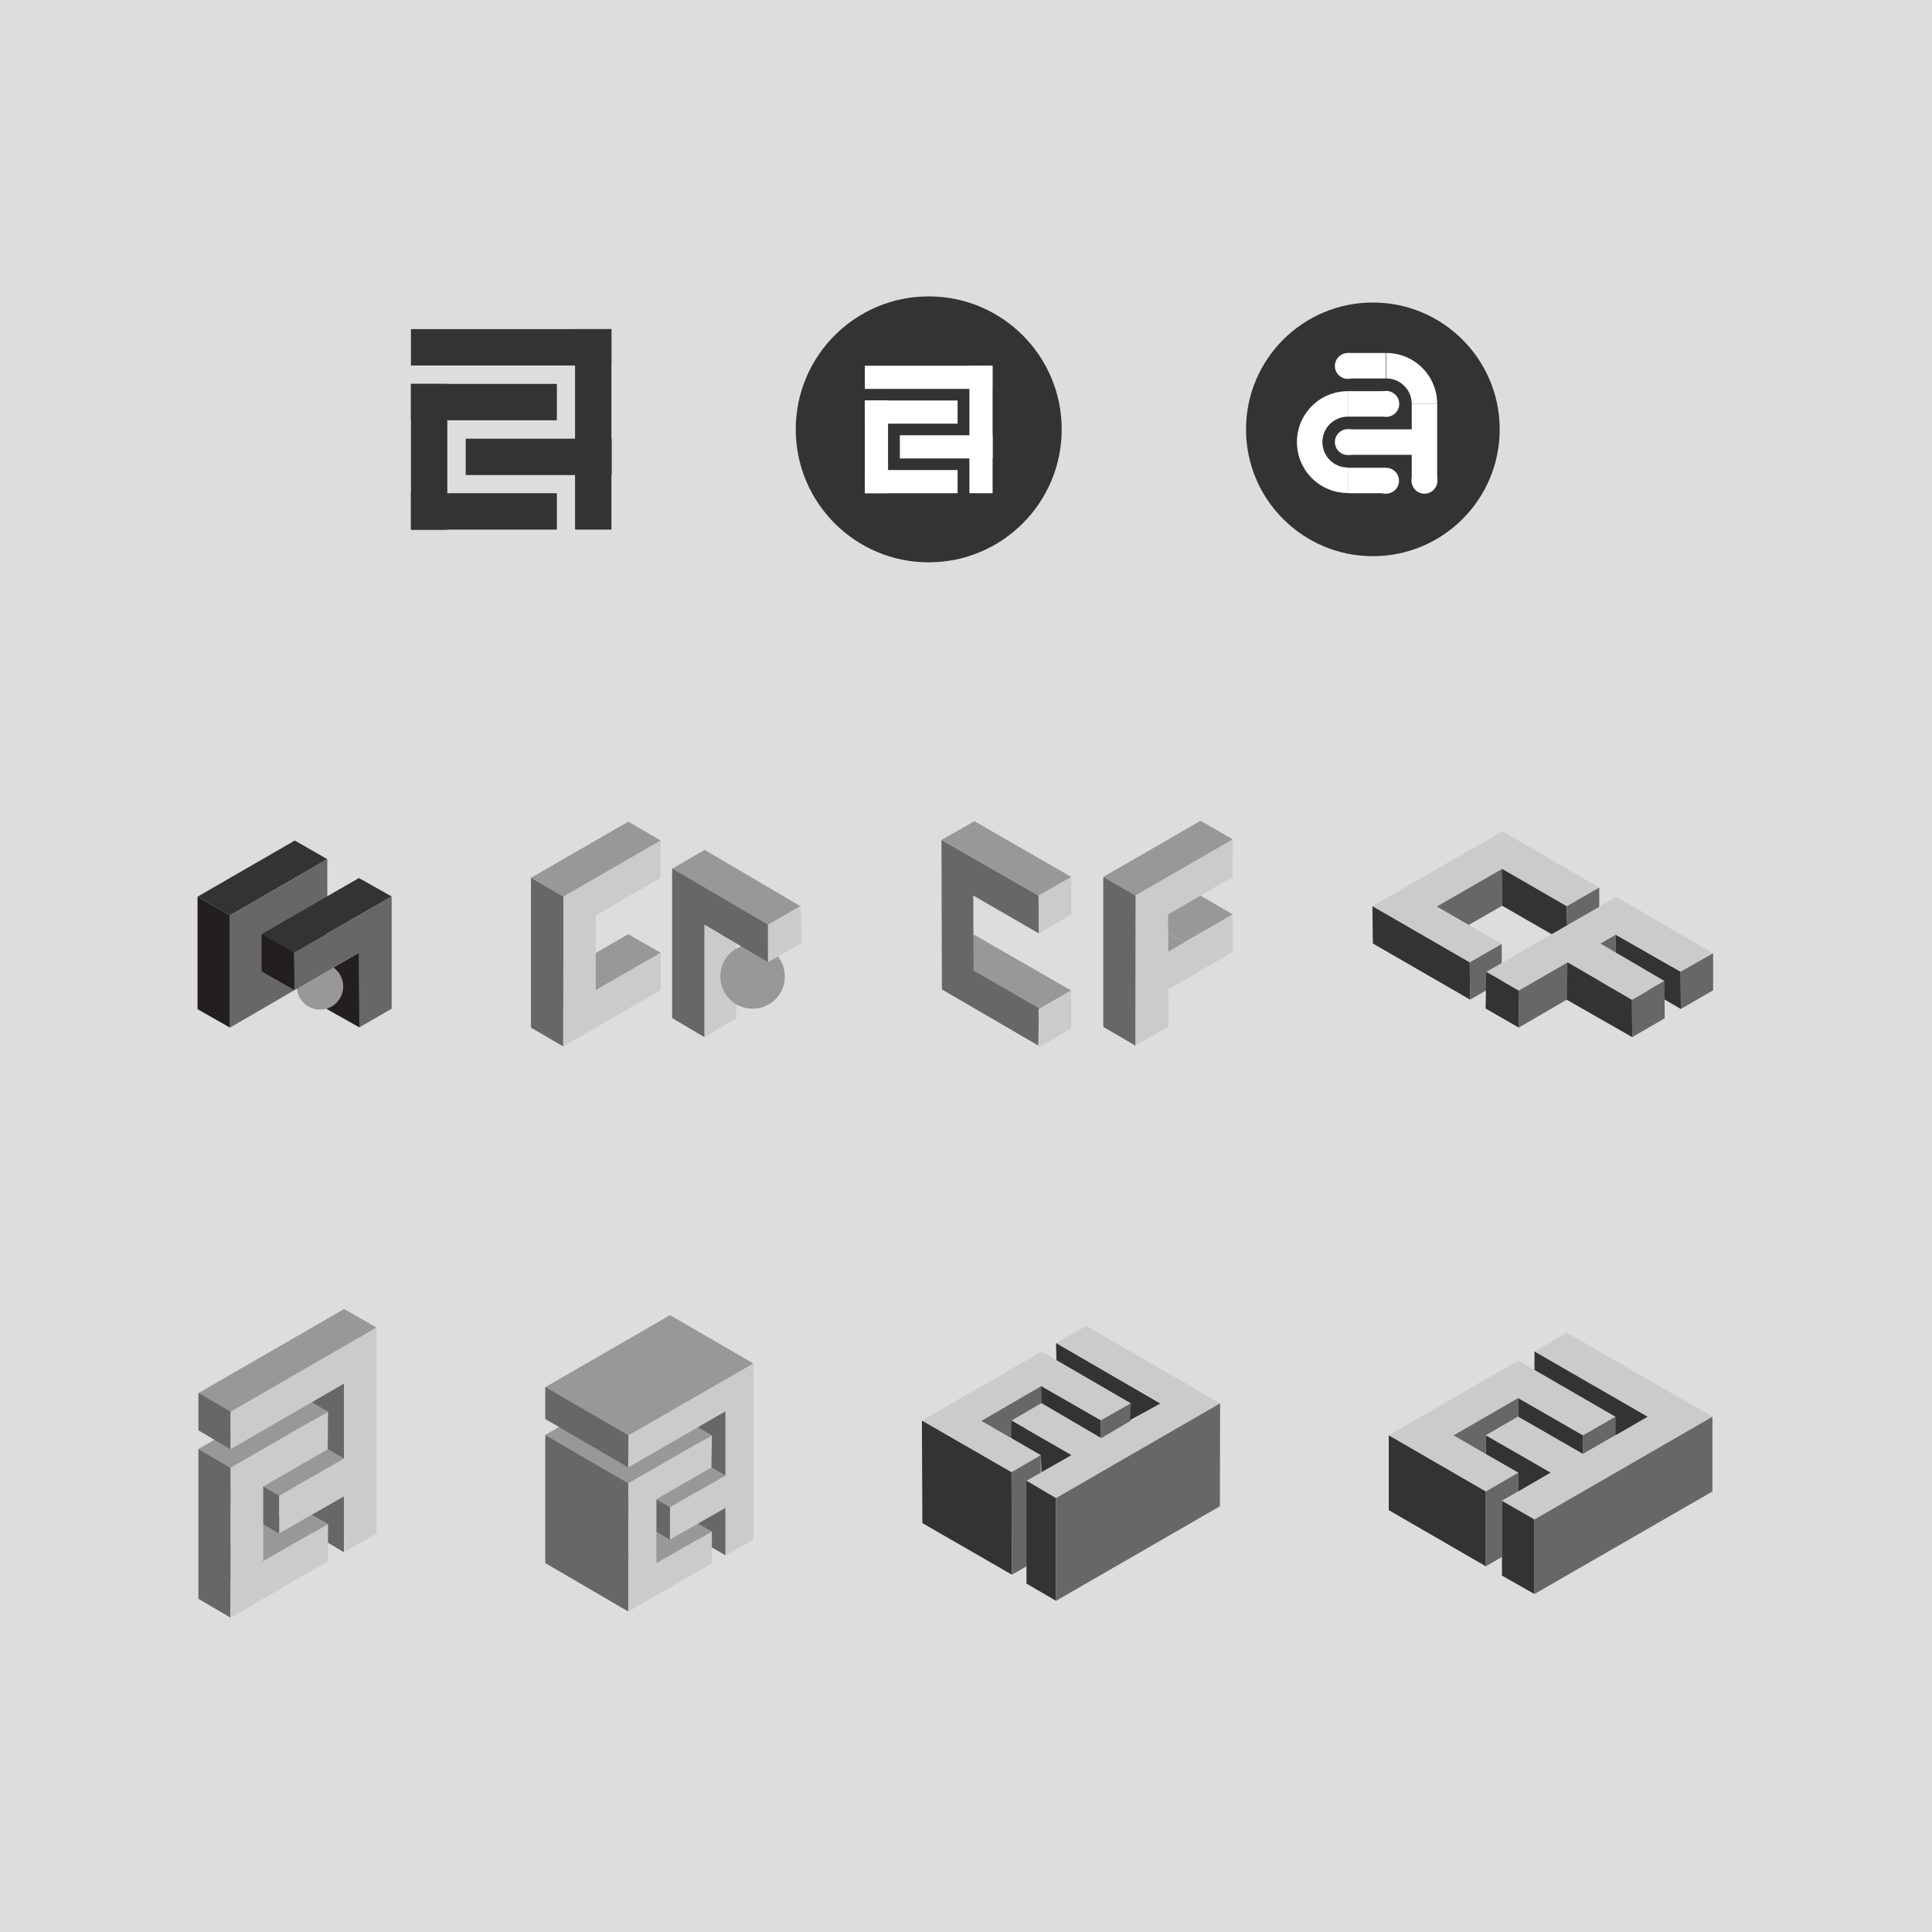 <?xml version="1.0" encoding="utf-8"?>
<!-- Generator: Adobe Illustrator 18.1.0, SVG Export Plug-In . SVG Version: 6.00 Build 0)  -->
<!DOCTYPE svg PUBLIC "-//W3C//DTD SVG 1.1//EN" "http://www.w3.org/Graphics/SVG/1.1/DTD/svg11.dtd">
<svg version="1.1" id="Layer_1" xmlns="http://www.w3.org/2000/svg" xmlns:xlink="http://www.w3.org/1999/xlink" x="0px" y="0px"
	 viewBox="0 0 850 850" style="enable-background:new 0 0 850 850;" xml:space="preserve">
<style type="text/css">
	.st0{fill:#DDDDDD;}
	.st1{fill:#333333;}
	.st2{fill:#FFFFFF;}
	.st3{fill:#231F20;}
	.st4{fill:#676767;}
	.st5{fill:#989898;}
	.st6{fill:#CCCBCB;}
</style>
<rect class="st0" width="850" height="850"/>
<g>
	<g>
		<circle class="st1" cx="408.6" cy="188.9" r="58.5"/>
		<g>
			<rect x="380.5" y="160.9" class="st2" width="56.1" height="10.2"/>
			<rect x="380.5" y="176.2" class="st2" width="40.8" height="10.2"/>
			<rect x="395.9" y="191.5" class="st2" width="40.8" height="10.2"/>
			<rect x="426.5" y="160.9" class="st2" width="10.2" height="56.1"/>
			<rect x="380.5" y="176.2" class="st2" width="10.2" height="40.8"/>
			<rect x="380.5" y="206.8" class="st2" width="40.8" height="10.2"/>
		</g>
	</g>
	<g>
		<rect x="180.8" y="144.8" class="st1" width="88.2" height="16"/>
		<rect x="180.8" y="168.9" class="st1" width="64.2" height="16"/>
		<rect x="204.9" y="193" class="st1" width="64.2" height="16"/>
		<rect x="253" y="144.8" class="st1" width="16" height="88.2"/>
		<rect x="180.8" y="168.9" class="st1" width="16" height="64.2"/>
		<rect x="180.8" y="217" class="st1" width="64.2" height="16"/>
	</g>
	<g>
		<circle class="st1" cx="604" cy="188.9" r="55.8"/>
		<g>
			<rect x="593" y="155.3" class="st2" width="16.7" height="11.2"/>
			<rect x="593" y="172.1" class="st2" width="16.8" height="11.2"/>
			<rect x="593.4" y="188.9" class="st2" width="33.3" height="11.2"/>
			<rect x="621.1" y="177.7" class="st2" width="11.2" height="33.8"/>
			<rect x="593" y="205.8" class="st2" width="16.5" height="11.2"/>
			<path class="st2" d="M593,172.1c-12.4,0-22.4,10-22.4,22.4c0,12.4,10,22.4,22.4,22.4v-11.2c-6.2,0-11.2-5-11.2-11.2
				c0-6.2,5-11.2,11.2-11.2V172.1z"/>
			<circle class="st2" cx="609.8" cy="211.5" r="5.7"/>
			<circle class="st2" cx="626.7" cy="211.5" r="5.7"/>
			<circle class="st2" cx="593" cy="194.5" r="5.7"/>
			<circle class="st2" cx="593" cy="161" r="5.7"/>
			<circle class="st2" cx="609.9" cy="177.7" r="5.7"/>
			<path class="st2" d="M609.9,166.5c6.2,0,11.2,5,11.2,11.2h11.2c0-12.4-10-22.4-22.4-22.4V166.5z"/>
		</g>
	</g>
</g>
<g>
	<g>
		<polygon class="st3" points="101.2,402.7 101.2,452.1 86.9,444 86.9,394.5 		"/>
		<polygon class="st1" points="86.9,394.5 129.7,369.8 144,378 101.2,402.7 		"/>
		<polygon class="st4" points="144,378 144,394.5 115.5,411 115.5,427.4 143.7,411.1 143.7,427.4 101.2,452.1 101.2,402.7 		"/>
		<polygon class="st1" points="143.7,411.1 129.8,402.7 115.5,411 115.5,427.4 		"/>
		<g>
			<polygon class="st3" points="158,419.1 158.1,452 143.7,443.9 143.7,427.4 			"/>
			<circle class="st5" cx="140.8" cy="434" r="10.2"/>
			<polygon class="st1" points="115.1,411 129.4,419.1 172.3,394.4 157.9,386.3 			"/>
			<polygon class="st3" points="115.1,411 115.1,427.4 129.6,435.6 129.4,419.1 			"/>
			<polygon class="st4" points="129.6,435.6 158,419.1 158.1,452 172.3,443.8 172.3,394.4 129.4,419.1 			"/>
		</g>
	</g>
	<g>
		<g>
			<polygon class="st5" points="233.6,386.2 276.4,361.5 290.7,369.8 247.9,394.5 			"/>
			<polygon class="st5" points="233.6,435.7 276.4,411 290.7,419.2 247.9,443.9 			"/>
			<polygon class="st4" points="233.6,386.2 233.6,452.1 247.8,460.4 247.9,394.5 			"/>
			<polygon class="st6" points="290.7,369.8 290.5,386.3 262.1,402.7 262.1,435.6 290.7,419.2 290.7,435.6 247.8,460.4 247.9,394.5 
							"/>
		</g>
		<polygon class="st6" points="323.9,448 323.9,415 309.9,407 309.9,456.3 		"/>
		<circle class="st5" cx="331.1" cy="429.6" r="14.2"/>
		<polygon class="st5" points="295.7,382.2 310,373.9 352.2,398.7 337.9,406.9 		"/>
		<polygon class="st4" points="295.7,382.1 295.7,447.9 309.9,456.3 309.9,431.6 309.9,414.8 309.9,406.8 337.9,423.3 337.9,406.8 
					"/>
		<polygon class="st6" points="337.9,406.8 337.9,423.3 352.8,414.9 352.2,398.7 		"/>
	</g>
	<g>
		<g>
			<polyline class="st4" points="660.7,382.2 660.7,382.7 660.9,398.5 632.1,415 632.1,398.8 			"/>
			<polygon class="st6" points="661,365.7 603.8,398.7 646.6,423.4 660.7,415.3 632.1,398.8 660.7,382.4 689.3,398.7 703.6,390.5 
							"/>
			<polygon class="st1" points="603.8,398.7 604,415.1 646.8,439.8 646.6,423.4 			"/>
			<polygon class="st1" points="660.7,382.2 660.9,398.5 689.6,415 689.3,398.7 			"/>
			<polygon class="st4" points="646.8,439.8 646.6,423.4 660.7,415.3 660.7,431.8 			"/>
			<polygon class="st4" points="703.6,390.5 689.3,398.7 689.6,415 703.6,407 			"/>
		</g>
		<g>
			<polygon class="st4" points="668.2,452.1 710.8,427.3 710.8,411.2 668.1,435.8 			"/>
			<polygon class="st1" points="710.8,411.2 710.8,427.3 739.5,443.9 739.4,427.5 			"/>
			<polygon class="st6" points="711.1,394.6 653.9,427.6 668.1,435.8 689.6,423.4 718,439.9 732.3,431.6 704.1,415.1 710.8,411.2 
				739.4,427.5 753.7,419.4 			"/>
			<polygon class="st1" points="653.9,427.6 653.6,443.7 668.2,452.1 668.1,435.8 			"/>
			<polygon class="st1" points="689.6,423.4 689.4,439.9 718.1,456.3 718,439.9 			"/>
			<polygon class="st4" points="739.4,427.5 739.5,443.9 753.7,435.7 753.7,419.4 			"/>
			<polygon class="st4" points="718.1,456.3 732.4,448 732.3,431.6 718,439.9 			"/>
		</g>
	</g>
	<g>
		<polygon class="st5" points="456.9,444 414.2,419.4 428.7,411.3 471.3,435.8 		"/>
		<polygon class="st5" points="506.8,406.4 528.1,394 542.4,402.3 521,414.6 		"/>
		<polygon class="st5" points="521,431.2 506.7,423.1 506.7,406.4 521.1,414.7 		"/>
		<polygon class="st6" points="506.7,422.9 506.7,439.5 542.4,418.8 542.4,402.3 		"/>
		<polygon class="st5" points="485.4,385.8 528.2,361.1 542.4,369.3 499.6,394 		"/>
		<polygon class="st6" points="542.4,369.3 542.3,385.9 513.9,402.3 514.1,451.6 499.5,460 499.6,394 		"/>
		<polygon class="st4" points="456.9,394 414.2,369.5 414.4,435.3 456.8,460 457.1,443.6 428.3,427 428.2,394 457.1,410.7 		"/>
		<polygon class="st4" points="485.4,385.8 485.4,451.8 499.5,460 499.6,394 		"/>
		<polygon class="st6" points="456.9,394 471.3,385.8 471.3,402.3 457.1,410.7 		"/>
		<polygon class="st6" points="456.9,444.1 471.3,435.9 471.3,452.4 457.1,460.8 		"/>
		<polygon class="st5" points="456.9,394 414.2,369.5 428.7,361.3 471.3,385.8 		"/>
	</g>
</g>
<g>
	<g>
		<polygon class="st6" points="667.9,598.6 611,631.5 653.7,656.2 668,647.9 639.5,631.5 667.9,615.1 696.4,631.5 710.7,623.3 		"/>
		<polygon class="st1" points="611,631.5 611,664.4 653.7,689.1 653.7,656.2 		"/>
		<polygon class="st4" points="667.9,656.2 660.8,660.3 660.8,685 653.7,689.1 653.7,656.2 668,647.9 		"/>
		<polygon class="st4" points="696.4,631.5 696.4,639.7 710.7,631.5 710.7,623.3 		"/>
		<polygon class="st1" points="667.9,623.3 667.9,615.1 696.4,631.5 696.4,639.7 		"/>
		<polygon class="st4" points="667.9,615.1 639.5,631.5 653.7,639.7 653.7,631.5 667.9,623.3 		"/>
		<polygon class="st6" points="653.7,631.5 682.2,647.9 660.8,660.3 675.1,668.5 753.4,623.3 689.3,586.3 675.1,594.6 724.9,623.3 
			696.4,639.7 667.9,623.3 		"/>
		<polygon class="st1" points="675.1,594.6 675.1,602.7 710.7,623.3 710.7,631.5 724.9,623.3 		"/>
		<polygon class="st1" points="653.7,631.5 653.7,639.7 668,647.9 667.9,656.2 682.2,647.9 		"/>
		<polygon class="st1" points="660.8,660.3 660.8,693.2 675.1,701.3 675.1,668.5 		"/>
		<polyline class="st4" points="753.4,623.3 753.4,656.2 675.1,701.3 675.1,668.5 		"/>
	</g>
	<g>
		<polygon class="st4" points="137.2,600.4 137.2,674.5 151.3,682.9 151.4,608.7 		"/>
		<polygon class="st5" points="87.3,637.5 130.1,612.8 144.3,621.1 101.5,645.8 		"/>
		<polygon class="st5" points="94.4,658.1 137.2,633.4 151.4,641.7 108.6,666.4 		"/>
		<polygon class="st5" points="87.3,687 130.1,662.3 144.3,670.5 101.5,695.2 		"/>
		<polygon class="st5" points="87.3,612.9 151.4,575.9 165.7,584.1 101.5,621.2 		"/>
		<polygon class="st4" points="87.3,637.5 87.3,703.4 101.4,711.7 101.5,645.8 		"/>
		<polygon class="st4" points="87.3,612.8 87.3,629.3 101.4,637.6 101.5,621.1 		"/>
		<polygon class="st4" points="108.7,649.9 108.6,666.4 122.8,674.7 122.9,658.1 		"/>
		<polygon class="st6" points="101.4,637.6 151.4,608.7 151.4,641.6 122.9,658.1 122.9,674.6 151.4,658.3 151.4,682.8 165.7,674.6 
			165.7,584.1 101.5,621.1 		"/>
		<polygon class="st6" points="144.3,621.1 144.2,637.6 115.8,654 115.8,686.9 144.3,670.5 144.3,686.9 101.4,711.7 101.5,645.8 		
			"/>
	</g>
	<g>
		<polygon class="st4" points="307.1,613.8 307,677.2 319.2,684.3 319.2,620.9 		"/>
		<polygon class="st5" points="239.9,631.3 276.5,610.2 313.2,631.5 276.5,652.6 		"/>
		<polygon class="st5" points="270.4,663.2 307,642.1 319.2,649.1 282.6,670.2 		"/>
		<polygon class="st5" points="264.3,687.9 301,666.8 313.2,673.8 276.5,694.9 		"/>
		<polygon class="st5" points="239.9,610.3 294.8,578.6 331.5,599.9 276.5,631.6 		"/>
		<polygon class="st4" points="239.9,631.3 239.9,687.7 276.4,709 276.5,652.6 		"/>
		<polygon class="st4" points="239.9,610.2 239.9,624.3 276.4,645.6 276.5,631.5 		"/>
		<polygon class="st4" points="282.7,656.1 282.6,670.2 294.7,677.4 294.8,663.2 		"/>
		<polygon class="st6" points="276.4,645.6 319.2,620.9 319.2,649.1 294.8,663.1 294.8,677.3 319.2,663.4 319.2,684.3 331.5,677.3 
			331.5,599.9 276.5,631.5 		"/>
		<polygon class="st6" points="313.2,631.5 313,645.6 288.8,659.6 288.8,687.8 313.2,673.8 313.2,687.8 276.4,709 276.5,652.6 		"/>
	</g>
	<g>
		<g>
			<polyline class="st4" points="458,609.8 458,610.3 458.2,624.8 431.7,639.9 431.7,625.1 			"/>
			<polygon class="st6" points="458.3,594.6 405.6,625 445,647.7 457.9,640.2 431.7,625.1 457.9,609.9 484.3,624.9 497.5,617.4 			
				"/>
			<polygon class="st1" points="405.6,625 405.8,670.1 445.2,692.8 445,647.7 			"/>
			<polygon class="st1" points="458,609.8 458.2,624.8 484.5,639.9 484.3,624.9 			"/>
			<polygon class="st4" points="445.2,692.8 445,647.7 457.9,640.2 457.9,685.5 			"/>
			<polygon class="st4" points="497.5,617.4 484.3,624.9 484.5,639.9 497.4,632.6 			"/>
		</g>
		<polygon class="st6" points="458.2,617.3 445,625 471.4,640.2 451.6,651.5 464.6,659.1 536.8,617.4 477.8,583.3 464.6,590.9 
			510.7,617.3 484.5,632.7 		"/>
		<polygon class="st1" points="445,625 444.9,632.7 457.9,640.2 458.2,647.7 471.4,640.2 		"/>
		<polygon class="st1" points="464.6,590.9 464.8,598.4 497.5,617.4 497.2,624.8 510.5,617.5 		"/>
		<polygon class="st1" points="451.6,651.5 451.6,696.7 464.6,704.3 464.6,659.1 		"/>
		<polygon class="st4" points="536.8,617.4 536.7,662.7 464.6,704.3 464.6,659.1 		"/>
	</g>
</g>
</svg>
